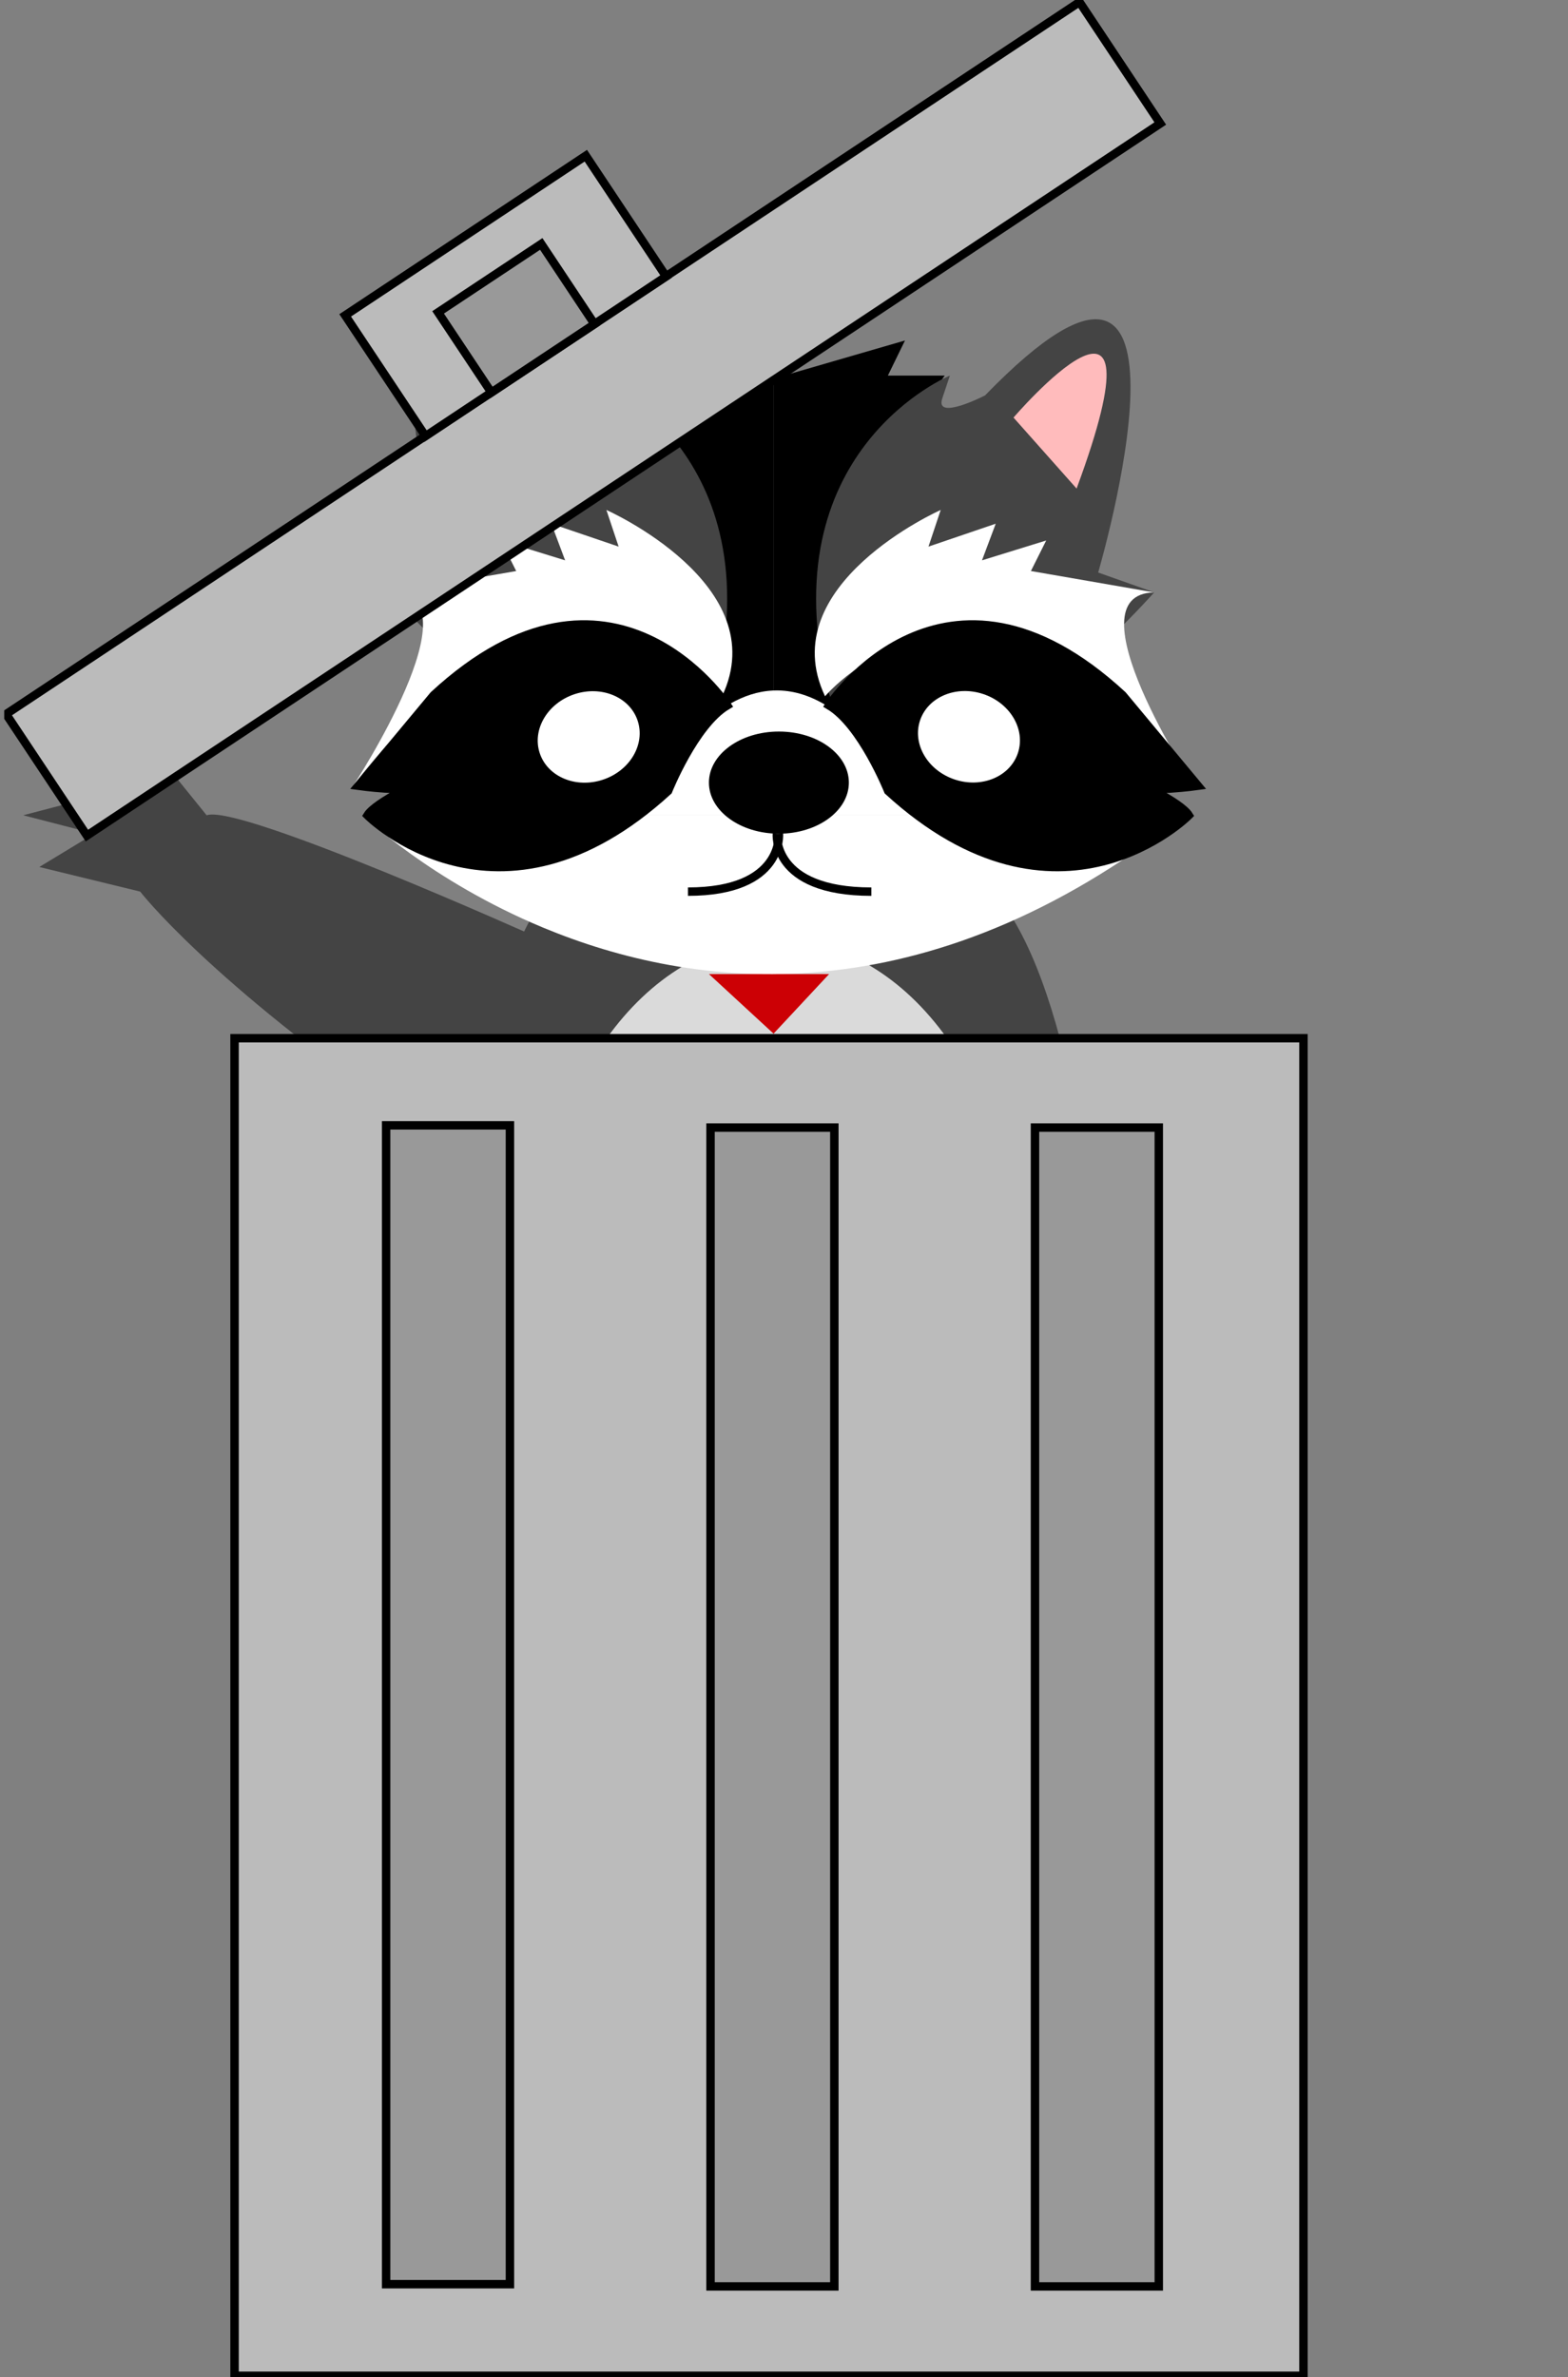 <svg width="186" height="282" viewBox="0 0 186 282" fill="none" xmlns="http://www.w3.org/2000/svg">
<rect x="0" y="0" width="186" height="282" fill="#808080" stroke="none"/>
<g clip-path="url(#clip0_12_532)">
<path d="M108.899 101.866C108.899 101.866 97.652 110.394 74.535 102.337C51.419 94.281 50.602 192.44 50.602 192.44C50.602 192.44 90.036 248.677 132.464 192.44C132.464 192.44 133.486 98.771 108.899 101.866Z" fill="#444444"/>
<path d="M74.006 235.997C73.735 235.907 71.106 234.097 71.106 234.097L67.479 237.355L65.576 234.639L62.857 237.355L61.045 235.726L58.144 236.633L57.692 234.097C57.692 234.097 48.803 193.433 50.937 186.1C53.07 178.766 82.895 209.376 82.895 209.376C82.895 209.376 79.358 232.738 74.737 236" fill="#444444"/>
<path d="M109.066 236.633C109.338 236.542 111.967 234.732 111.967 234.732L115.594 237.991L117.497 235.274L120.216 237.991L122.028 236.362L124.929 237.268L125.381 234.732C125.381 234.732 134.27 194.069 132.136 186.735C130.003 179.402 100.177 210.011 100.177 210.011C100.177 210.011 103.714 233.374 108.336 236.636" fill="#444444"/>
<path d="M63.815 111.234C63.815 111.234 28.319 95.268 24.514 96.717L18.532 89.309L17.173 92.836C17.173 92.836 7.654 88.343 6.294 90.4L11.733 94.358L2.757 96.713L11.188 98.891L4.66 102.849L16.627 105.767C16.627 105.767 24.785 116.362 48.448 132.663C72.111 148.963 78.035 117.376 63.818 111.227L63.815 111.234Z" fill="#444444"/>
<path opacity="0.8" d="M92.153 191.804C107.948 191.804 120.752 173.817 120.752 151.629C120.752 129.441 107.948 111.454 92.153 111.454C76.358 111.454 63.553 129.441 63.553 151.629C63.553 173.817 76.358 191.804 92.153 191.804Z" fill="white"/>
<path d="M84.098 115.553L91.761 122.619L98.349 115.553H84.098Z" fill="#CC0005"/>
<path d="M92.4 162.827L84.098 151.415L91.761 122.619L100.693 151.415" fill="#CC0005"/>
<path d="M84.332 84.589C84.332 84.589 75.624 49.988 71.454 44.554H78.2L76.17 40.389L91.764 44.916V84.589H84.335H84.332Z" fill="black"/>
<path d="M99.189 84.589C99.189 84.589 107.898 49.988 112.067 44.554H105.322L107.352 40.389L91.757 44.916V84.589H99.186H99.189Z" fill="black"/>
<path d="M46.151 70.272L52.799 67.917C52.799 67.917 38.112 17.93 66.216 46.906C66.216 46.906 72.198 49.984 71.293 47.268L70.386 44.551C70.386 44.551 91.114 53.062 85.193 80.413C79.271 107.761 46.147 70.269 46.147 70.269" fill="#444444"/>
<path d="M136.916 70.272L130.267 67.917C130.267 67.917 144.954 17.93 116.85 46.906C116.85 46.906 110.868 49.984 111.773 47.268L112.68 44.551C112.68 44.551 91.952 53.062 97.873 80.413C103.795 107.764 136.919 70.269 136.919 70.269" fill="#444444"/>
<path d="M43.046 96.717C43.046 96.717 51.034 104.465 64.38 110.022C82.249 117.463 109.716 120.976 140.472 96.717" fill="white"/>
<path d="M141.015 96.717H108.845C90.575 63.39 75.761 96.717 75.761 96.717H42.503" fill="white"/>
<path d="M41.894 93.217C41.894 93.217 56.818 70.457 46.606 70.276L61.232 67.74L59.42 64.117L67.037 66.472L65.405 62.126L73.383 64.843L71.933 60.496C71.933 60.496 91.938 69.373 85.652 82.595C85.652 82.595 66.976 60.376 41.894 93.221" fill="white"/>
<path d="M141.628 93.217C141.628 93.217 126.704 70.457 136.916 70.276L122.289 67.74L124.101 64.117L116.485 66.472L118.116 62.126L110.138 64.843L111.588 60.496C111.588 60.496 91.583 69.373 97.87 82.595C97.87 82.595 116.545 60.376 141.628 93.221" fill="white"/>
<path d="M86.261 83.679C86.261 83.679 72.603 62.909 51.449 82.471L42.503 93.217C42.503 93.217 48.549 94.064 49.513 93.217C50.478 92.371 44.556 95.148 43.592 96.72C43.592 96.72 59.065 112.297 79.251 93.823C79.251 93.823 82.393 85.974 86.261 83.679Z" fill="black" stroke="black" stroke-miterlimit="10"/>
<path d="M98.349 83.679C98.349 83.679 112.007 62.909 133.161 82.471L142.107 93.217C142.107 93.217 136.062 94.064 135.097 93.217C134.132 92.371 140.054 95.148 141.018 96.72C141.018 96.72 125.545 112.297 105.359 93.823C105.359 93.823 102.217 85.974 98.349 83.679Z" fill="black" stroke="black" stroke-miterlimit="10"/>
<path d="M71.525 92.491C74.731 91.424 76.573 88.289 75.639 85.489C74.705 82.69 71.349 81.285 68.142 82.353C64.936 83.42 63.094 86.555 64.028 89.354C64.962 92.154 68.318 93.558 71.525 92.491Z" fill="white"/>
<path d="M120.746 89.333C121.68 86.534 119.838 83.399 116.632 82.332C113.426 81.265 110.07 82.669 109.136 85.468C108.202 88.268 110.044 91.403 113.25 92.47C116.456 93.537 119.812 92.133 120.746 89.333Z" fill="white"/>
<path d="M92.394 98.898C96.978 98.898 100.693 96.185 100.693 92.839C100.693 89.493 96.978 86.78 92.394 86.78C87.81 86.78 84.094 89.493 84.094 92.839C84.094 96.185 87.81 98.898 92.394 98.898Z" fill="black"/>
<path d="M92.394 98.898C92.394 98.898 93.027 105.773 81.606 105.773" stroke="black" stroke-miterlimit="10"/>
<path d="M92.156 98.898C92.156 98.898 91.496 105.773 103.363 105.773" stroke="black" stroke-miterlimit="10"/>
<path d="M56.312 57.957C45.163 27.799 63.794 49.536 63.794 49.536L56.312 57.957Z" fill="#FFBBBC"/>
<path d="M127.708 57.957C138.858 27.799 120.226 49.536 120.226 49.536L127.708 57.957Z" fill="#FFBBBC"/>
<path d="M128.054 0.242L0.729 84.714L10.309 99.123L137.634 14.651L128.054 0.242Z" fill="#BBBBBB" stroke="black" stroke-miterlimit="10"/>
<path d="M69.492 18.471L40.946 37.411L50.474 51.737L56.875 47.489L58.63 46.328L79.017 32.798L69.492 18.471Z" fill="#BBBBBB" stroke="black" stroke-miterlimit="10"/>
<path d="M64.204 28.938L51.969 37.055L58.29 46.561L70.524 38.445L64.204 28.938Z" fill="#999999" stroke="black" stroke-miterlimit="10"/>
<path d="M154.62 123.161H27.823V281.833H154.62V123.161Z" fill="#BBBBBB" stroke="black" stroke-miterlimit="10"/>
<path d="M60.489 133.496H45.802V270.966H60.489V133.496Z" fill="#999999" stroke="black" stroke-miterlimit="10"/>
<path d="M137.458 133.76H122.772V271.23H137.458V133.76Z" fill="#999999" stroke="black" stroke-miterlimit="10"/>
<path d="M98.972 133.76H84.285V271.23H98.972V133.76Z" fill="#999999" stroke="black" stroke-miterlimit="10"/>
</g>
<defs>
<clipPath id="clip0_12_532">
<rect width="185" height="282" fill="white" transform="translate(0.5)"/>
</clipPath>
</defs>
</svg>
